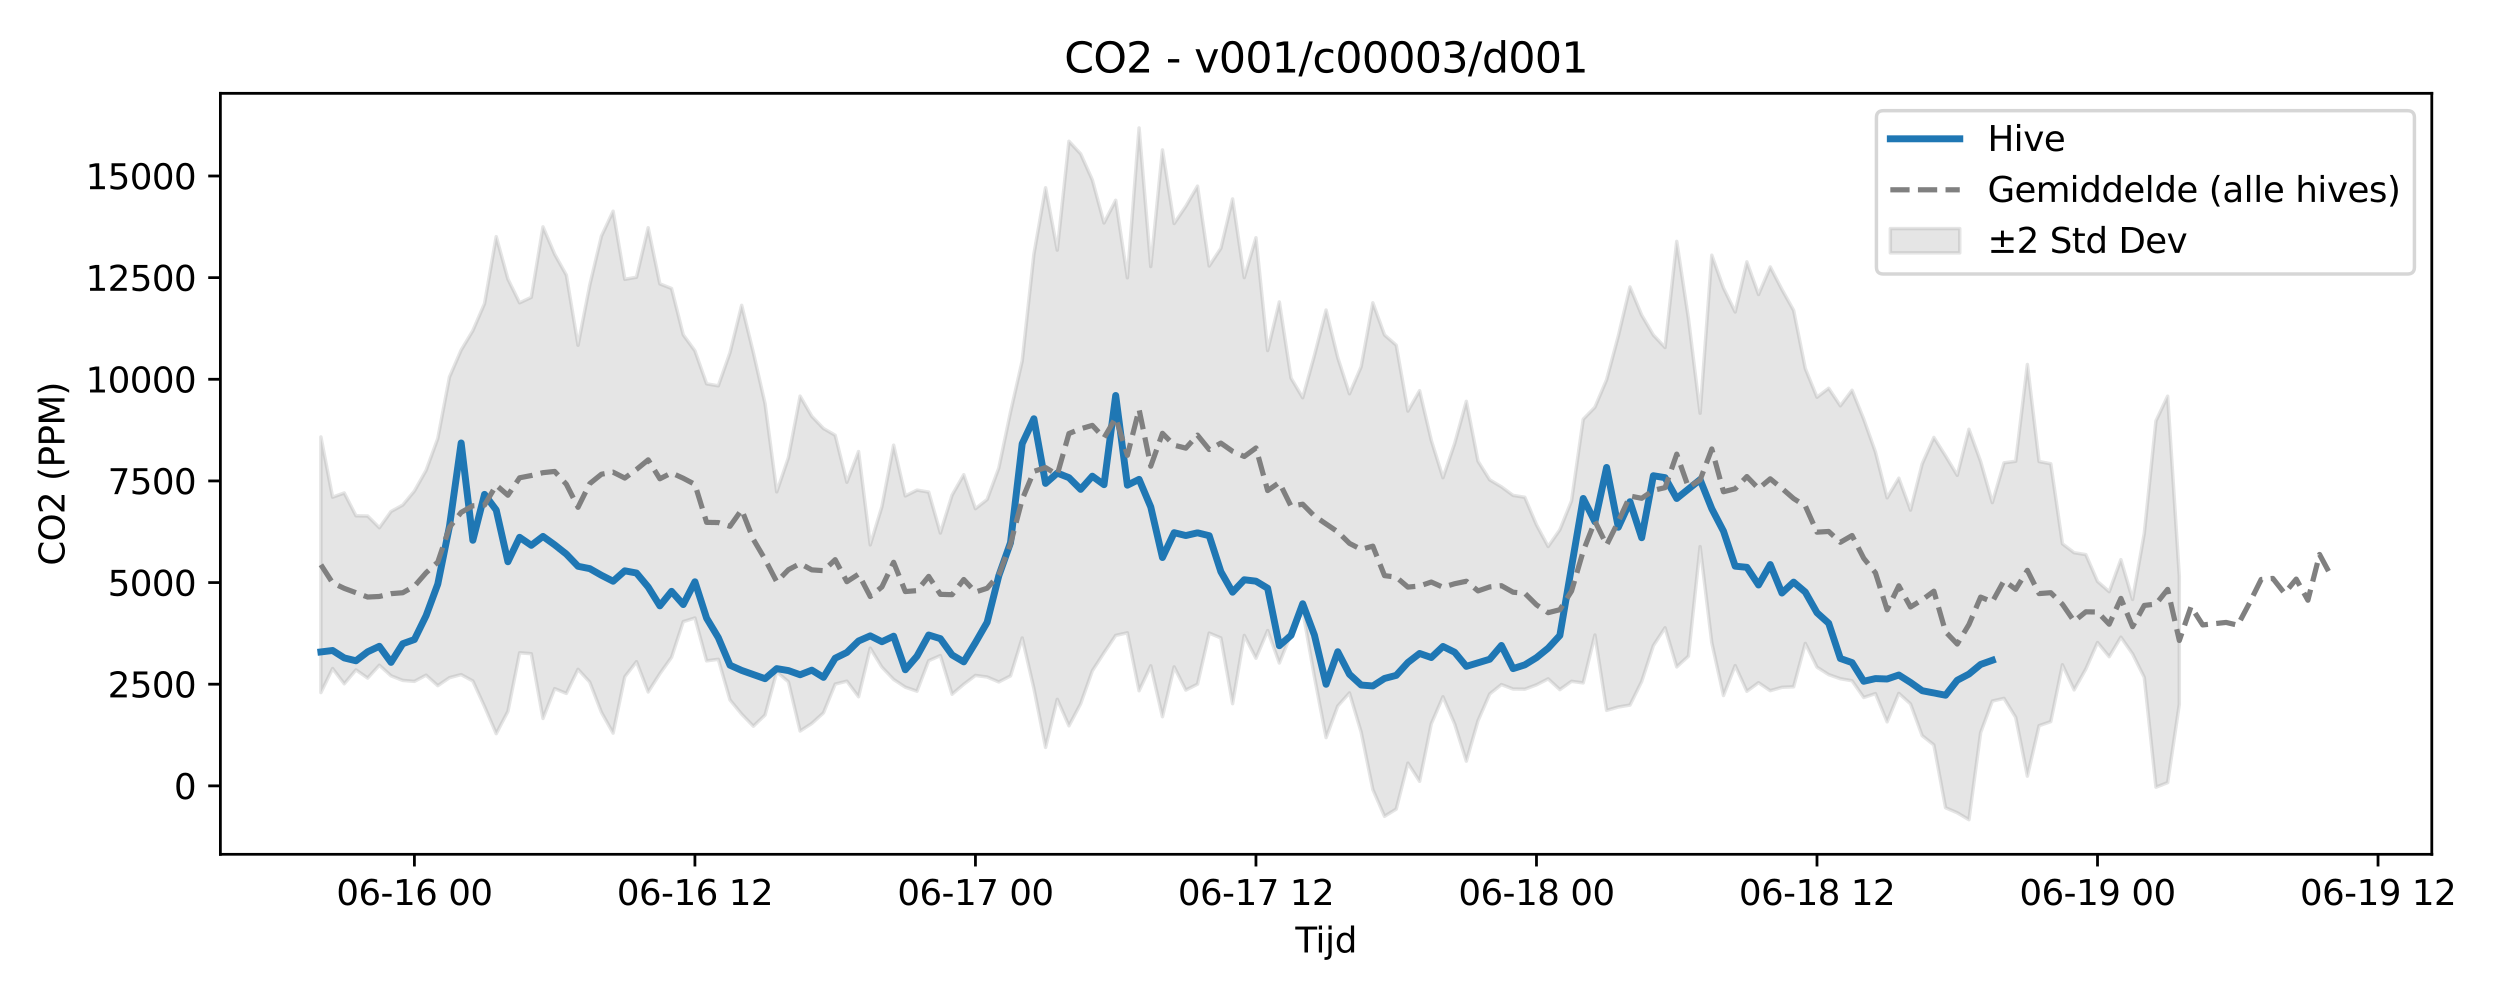 <?xml version="1.0" encoding="utf-8" standalone="no"?>
<!DOCTYPE svg PUBLIC "-//W3C//DTD SVG 1.1//EN"
  "http://www.w3.org/Graphics/SVG/1.1/DTD/svg11.dtd">
<svg xmlns:xlink="http://www.w3.org/1999/xlink" width="720pt" height="288pt" viewBox="0 0 720 288" xmlns="http://www.w3.org/2000/svg" version="1.1">
 <defs>
  <style type="text/css">*{stroke-linejoin: round; stroke-linecap: butt}</style>
 </defs>
 <g id="figure_1">
  <g id="patch_1">
   <path d="M 0 288 
L 720 288 
L 720 0 
L 0 0 
z
" style="fill: #ffffff"/>
  </g>
  <g id="axes_1">
   <g id="patch_2">
    <path d="M 63.47 246.04 
L 700.357 246.04 
L 700.357 26.88 
L 63.47 26.88 
z
" style="fill: #ffffff"/>
   </g>
   <g id="FillBetweenPolyCollection_1">
    <defs>
     <path id="m83e7c01b60" d="M 92.419 -162.163 
L 92.419 -88.534 
L 95.786 -95.454 
L 99.152 -91.064 
L 102.518 -95.07 
L 105.884 -92.715 
L 109.25 -96.419 
L 112.617 -93.368 
L 115.983 -92.039 
L 119.349 -91.762 
L 122.715 -93.548 
L 126.081 -90.523 
L 129.448 -92.828 
L 132.814 -93.708 
L 136.18 -91.877 
L 139.546 -84.516 
L 142.913 -76.704 
L 146.279 -83.125 
L 149.645 -99.995 
L 153.011 -99.735 
L 156.377 -81.073 
L 159.744 -89.671 
L 163.11 -88.293 
L 166.476 -95.233 
L 169.842 -91.562 
L 173.208 -82.863 
L 176.575 -76.859 
L 179.941 -93.076 
L 183.307 -97.439 
L 186.673 -88.708 
L 190.039 -93.97 
L 193.406 -98.703 
L 196.772 -108.963 
L 200.138 -110.028 
L 203.504 -97.666 
L 206.87 -98.121 
L 210.237 -86.425 
L 213.603 -82.326 
L 216.969 -78.855 
L 220.335 -82.072 
L 223.702 -94.523 
L 227.068 -91.636 
L 230.434 -77.458 
L 233.8 -79.646 
L 237.166 -82.703 
L 240.533 -90.979 
L 243.899 -91.82 
L 247.265 -87.333 
L 250.631 -101.337 
L 253.997 -95.851 
L 257.364 -92.318 
L 260.73 -90.089 
L 264.096 -88.935 
L 267.462 -97.717 
L 270.828 -99.185 
L 274.195 -88.065 
L 277.561 -90.92 
L 280.927 -93.472 
L 284.293 -93.019 
L 287.659 -91.595 
L 291.026 -93.34 
L 294.392 -104.268 
L 297.758 -89.753 
L 301.124 -72.75 
L 304.491 -86.603 
L 307.857 -78.963 
L 311.223 -85.31 
L 314.589 -94.792 
L 317.955 -100.003 
L 321.322 -105.001 
L 324.688 -105.752 
L 328.054 -89.053 
L 331.42 -96.244 
L 334.786 -81.586 
L 338.153 -95.941 
L 341.519 -89.253 
L 344.885 -90.958 
L 348.251 -105.668 
L 351.617 -104.264 
L 354.984 -85.333 
L 358.35 -105.01 
L 361.716 -98.432 
L 365.082 -106.393 
L 368.448 -97.05 
L 371.815 -105.324 
L 375.181 -112.128 
L 378.547 -93.141 
L 381.913 -75.57 
L 385.28 -84.665 
L 388.646 -88.443 
L 392.012 -77.171 
L 395.378 -60.621 
L 398.744 -52.902 
L 402.111 -54.985 
L 405.477 -68.219 
L 408.843 -62.979 
L 412.209 -79.549 
L 415.575 -87.325 
L 418.942 -79.508 
L 422.308 -68.785 
L 425.674 -80.46 
L 429.04 -88.141 
L 432.406 -90.849 
L 435.773 -89.554 
L 439.139 -89.515 
L 442.505 -90.764 
L 445.871 -92.492 
L 449.237 -89.382 
L 452.604 -91.777 
L 455.97 -91.322 
L 459.336 -105.12 
L 462.702 -83.415 
L 466.069 -84.378 
L 469.435 -84.935 
L 472.801 -91.723 
L 476.167 -102.057 
L 479.533 -107.199 
L 482.9 -95.928 
L 486.266 -99.025 
L 489.632 -130.581 
L 492.998 -102.898 
L 496.364 -87.683 
L 499.731 -96.304 
L 503.097 -88.911 
L 506.463 -91.378 
L 509.829 -89.081 
L 513.195 -90.049 
L 516.562 -90.201 
L 519.928 -102.708 
L 523.294 -95.866 
L 526.66 -93.705 
L 530.026 -92.523 
L 533.393 -91.934 
L 536.759 -87.12 
L 540.125 -88.241 
L 543.491 -80.11 
L 546.858 -88.311 
L 550.224 -85.279 
L 553.59 -76.127 
L 556.956 -73.454 
L 560.322 -55.367 
L 563.689 -53.917 
L 567.055 -51.922 
L 570.421 -76.984 
L 573.787 -86.092 
L 577.153 -86.866 
L 580.52 -81.39 
L 583.886 -64.462 
L 587.252 -79.007 
L 590.618 -80.166 
L 593.984 -96.55 
L 597.351 -89.314 
L 600.717 -95.312 
L 604.083 -102.947 
L 607.449 -98.868 
L 610.815 -104.491 
L 614.182 -99.683 
L 617.548 -92.915 
L 620.914 -61.29 
L 624.28 -62.607 
L 627.646 -85.175 
L 627.646 -121.904 
L 627.646 -121.904 
L 624.28 -173.896 
L 620.914 -166.782 
L 617.548 -134.353 
L 614.182 -115.362 
L 610.815 -126.828 
L 607.449 -117.593 
L 604.083 -120.545 
L 600.717 -128.279 
L 597.351 -128.819 
L 593.984 -131.386 
L 590.618 -154.437 
L 587.252 -155.08 
L 583.886 -183.032 
L 580.52 -155.158 
L 577.153 -154.702 
L 573.787 -143.246 
L 570.421 -155.092 
L 567.055 -164.371 
L 563.689 -151.112 
L 560.322 -156.712 
L 556.956 -162.019 
L 553.59 -154.402 
L 550.224 -141.09 
L 546.858 -150.284 
L 543.491 -144.629 
L 540.125 -157.829 
L 536.759 -167.298 
L 533.393 -175.609 
L 530.026 -171.132 
L 526.66 -176.179 
L 523.294 -173.606 
L 519.928 -181.862 
L 516.562 -198.617 
L 513.195 -204.628 
L 509.829 -211.124 
L 506.463 -203.185 
L 503.097 -212.594 
L 499.731 -198.148 
L 496.364 -205.07 
L 492.998 -214.508 
L 489.632 -168.992 
L 486.266 -196.288 
L 482.9 -218.486 
L 479.533 -187.915 
L 476.167 -191.509 
L 472.801 -197.254 
L 469.435 -205.36 
L 466.069 -191.208 
L 462.702 -178.638 
L 459.336 -170.715 
L 455.97 -167.256 
L 452.604 -143.746 
L 449.237 -135.434 
L 445.871 -130.606 
L 442.505 -136.848 
L 439.139 -144.782 
L 435.773 -145.328 
L 432.406 -147.801 
L 429.04 -149.809 
L 425.674 -155.178 
L 422.308 -172.414 
L 418.942 -160.269 
L 415.575 -150.423 
L 412.209 -161.197 
L 408.843 -175.483 
L 405.477 -169.612 
L 402.111 -188.592 
L 398.744 -191.533 
L 395.378 -200.8 
L 392.012 -182.385 
L 388.646 -174.589 
L 385.28 -184.984 
L 381.913 -198.713 
L 378.547 -185.62 
L 375.181 -173.451 
L 371.815 -179.12 
L 368.448 -201.043 
L 365.082 -187.043 
L 361.716 -219.534 
L 358.35 -208.053 
L 354.984 -230.708 
L 351.617 -216.506 
L 348.251 -211.407 
L 344.885 -234.4 
L 341.519 -228.612 
L 338.153 -223.629 
L 334.786 -244.828 
L 331.42 -211.23 
L 328.054 -251.158 
L 324.688 -207.991 
L 321.322 -230.32 
L 317.955 -223.789 
L 314.589 -236.185 
L 311.223 -243.698 
L 307.857 -247.322 
L 304.491 -215.958 
L 301.124 -233.933 
L 297.758 -214.768 
L 294.392 -184.054 
L 291.026 -169.317 
L 287.659 -153.217 
L 284.293 -144.152 
L 280.927 -141.501 
L 277.561 -151.288 
L 274.195 -145.398 
L 270.828 -134.48 
L 267.462 -146.284 
L 264.096 -146.854 
L 260.73 -145.177 
L 257.364 -159.8 
L 253.997 -142.118 
L 250.631 -131.07 
L 247.265 -157.963 
L 243.899 -149.126 
L 240.533 -162.644 
L 237.166 -164.596 
L 233.8 -168.112 
L 230.434 -173.916 
L 227.068 -156.221 
L 223.702 -146.34 
L 220.335 -171.748 
L 216.969 -186.431 
L 213.603 -200.073 
L 210.237 -186.427 
L 206.87 -176.891 
L 203.504 -177.458 
L 200.138 -186.963 
L 196.772 -191.577 
L 193.406 -204.917 
L 190.039 -206.251 
L 186.673 -222.419 
L 183.307 -208.156 
L 179.941 -207.558 
L 176.575 -227.173 
L 173.208 -219.988 
L 169.842 -205.858 
L 166.476 -188.555 
L 163.11 -208.768 
L 159.744 -214.783 
L 156.377 -222.669 
L 153.011 -202.369 
L 149.645 -200.792 
L 146.279 -207.622 
L 142.913 -219.849 
L 139.546 -200.558 
L 136.18 -192.782 
L 132.814 -187.175 
L 129.448 -179.425 
L 126.081 -161.718 
L 122.715 -152.545 
L 119.349 -146.584 
L 115.983 -142.542 
L 112.617 -140.691 
L 109.25 -136.014 
L 105.884 -139.39 
L 102.518 -139.46 
L 99.152 -146.032 
L 95.786 -144.812 
L 92.419 -162.163 
z
" style="stroke: #808080; stroke-opacity: 0.2"/>
    </defs>
    <g clip-path="url(#pd3cfdbbf52)">
     <use xlink:href="#m83e7c01b60" x="0" y="288" style="fill: #808080; fill-opacity: 0.2; stroke: #808080; stroke-opacity: 0.2"/>
    </g>
   </g>
   <g id="matplotlib.axis_1">
    <g id="xtick_1">
     <g id="line2d_1">
      <defs>
       <path id="m7cb1bb83e6" d="M 0 0 
L 0 3.5 
" style="stroke: #000000; stroke-width: 0.8"/>
      </defs>
      <g>
       <use xlink:href="#m7cb1bb83e6" x="119.349" y="246.04" style="stroke: #000000; stroke-width: 0.8"/>
      </g>
     </g>
     <g id="text_1">
      <!-- 06-16 00 -->
      <g transform="translate(96.869 260.638) scale(0.1 -0.1)">
       <defs>
        <path id="DejaVuSans-30" d="M 2034 4250 
Q 1547 4250 1301 3770 
Q 1056 3291 1056 2328 
Q 1056 1369 1301 889 
Q 1547 409 2034 409 
Q 2525 409 2770 889 
Q 3016 1369 3016 2328 
Q 3016 3291 2770 3770 
Q 2525 4250 2034 4250 
z
M 2034 4750 
Q 2819 4750 3233 4129 
Q 3647 3509 3647 2328 
Q 3647 1150 3233 529 
Q 2819 -91 2034 -91 
Q 1250 -91 836 529 
Q 422 1150 422 2328 
Q 422 3509 836 4129 
Q 1250 4750 2034 4750 
z
" transform="scale(0.016)"/>
        <path id="DejaVuSans-36" d="M 2113 2584 
Q 1688 2584 1439 2293 
Q 1191 2003 1191 1497 
Q 1191 994 1439 701 
Q 1688 409 2113 409 
Q 2538 409 2786 701 
Q 3034 994 3034 1497 
Q 3034 2003 2786 2293 
Q 2538 2584 2113 2584 
z
M 3366 4563 
L 3366 3988 
Q 3128 4100 2886 4159 
Q 2644 4219 2406 4219 
Q 1781 4219 1451 3797 
Q 1122 3375 1075 2522 
Q 1259 2794 1537 2939 
Q 1816 3084 2150 3084 
Q 2853 3084 3261 2657 
Q 3669 2231 3669 1497 
Q 3669 778 3244 343 
Q 2819 -91 2113 -91 
Q 1303 -91 875 529 
Q 447 1150 447 2328 
Q 447 3434 972 4092 
Q 1497 4750 2381 4750 
Q 2619 4750 2861 4703 
Q 3103 4656 3366 4563 
z
" transform="scale(0.016)"/>
        <path id="DejaVuSans-2d" d="M 313 2009 
L 1997 2009 
L 1997 1497 
L 313 1497 
L 313 2009 
z
" transform="scale(0.016)"/>
        <path id="DejaVuSans-31" d="M 794 531 
L 1825 531 
L 1825 4091 
L 703 3866 
L 703 4441 
L 1819 4666 
L 2450 4666 
L 2450 531 
L 3481 531 
L 3481 0 
L 794 0 
L 794 531 
z
" transform="scale(0.016)"/>
        <path id="DejaVuSans-20" transform="scale(0.016)"/>
       </defs>
       <use xlink:href="#DejaVuSans-30"/>
       <use xlink:href="#DejaVuSans-36" transform="translate(63.623 0)"/>
       <use xlink:href="#DejaVuSans-2d" transform="translate(127.246 0)"/>
       <use xlink:href="#DejaVuSans-31" transform="translate(163.33 0)"/>
       <use xlink:href="#DejaVuSans-36" transform="translate(226.953 0)"/>
       <use xlink:href="#DejaVuSans-20" transform="translate(290.576 0)"/>
       <use xlink:href="#DejaVuSans-30" transform="translate(322.363 0)"/>
       <use xlink:href="#DejaVuSans-30" transform="translate(385.986 0)"/>
      </g>
     </g>
    </g>
    <g id="xtick_2">
     <g id="line2d_2">
      <g>
       <use xlink:href="#m7cb1bb83e6" x="200.138" y="246.04" style="stroke: #000000; stroke-width: 0.8"/>
      </g>
     </g>
     <g id="text_2">
      <!-- 06-16 12 -->
      <g transform="translate(177.658 260.638) scale(0.1 -0.1)">
       <defs>
        <path id="DejaVuSans-32" d="M 1228 531 
L 3431 531 
L 3431 0 
L 469 0 
L 469 531 
Q 828 903 1448 1529 
Q 2069 2156 2228 2338 
Q 2531 2678 2651 2914 
Q 2772 3150 2772 3378 
Q 2772 3750 2511 3984 
Q 2250 4219 1831 4219 
Q 1534 4219 1204 4116 
Q 875 4013 500 3803 
L 500 4441 
Q 881 4594 1212 4672 
Q 1544 4750 1819 4750 
Q 2544 4750 2975 4387 
Q 3406 4025 3406 3419 
Q 3406 3131 3298 2873 
Q 3191 2616 2906 2266 
Q 2828 2175 2409 1742 
Q 1991 1309 1228 531 
z
" transform="scale(0.016)"/>
       </defs>
       <use xlink:href="#DejaVuSans-30"/>
       <use xlink:href="#DejaVuSans-36" transform="translate(63.623 0)"/>
       <use xlink:href="#DejaVuSans-2d" transform="translate(127.246 0)"/>
       <use xlink:href="#DejaVuSans-31" transform="translate(163.33 0)"/>
       <use xlink:href="#DejaVuSans-36" transform="translate(226.953 0)"/>
       <use xlink:href="#DejaVuSans-20" transform="translate(290.576 0)"/>
       <use xlink:href="#DejaVuSans-31" transform="translate(322.363 0)"/>
       <use xlink:href="#DejaVuSans-32" transform="translate(385.986 0)"/>
      </g>
     </g>
    </g>
    <g id="xtick_3">
     <g id="line2d_3">
      <g>
       <use xlink:href="#m7cb1bb83e6" x="280.927" y="246.04" style="stroke: #000000; stroke-width: 0.8"/>
      </g>
     </g>
     <g id="text_3">
      <!-- 06-17 00 -->
      <g transform="translate(258.447 260.638) scale(0.1 -0.1)">
       <defs>
        <path id="DejaVuSans-37" d="M 525 4666 
L 3525 4666 
L 3525 4397 
L 1831 0 
L 1172 0 
L 2766 4134 
L 525 4134 
L 525 4666 
z
" transform="scale(0.016)"/>
       </defs>
       <use xlink:href="#DejaVuSans-30"/>
       <use xlink:href="#DejaVuSans-36" transform="translate(63.623 0)"/>
       <use xlink:href="#DejaVuSans-2d" transform="translate(127.246 0)"/>
       <use xlink:href="#DejaVuSans-31" transform="translate(163.33 0)"/>
       <use xlink:href="#DejaVuSans-37" transform="translate(226.953 0)"/>
       <use xlink:href="#DejaVuSans-20" transform="translate(290.576 0)"/>
       <use xlink:href="#DejaVuSans-30" transform="translate(322.363 0)"/>
       <use xlink:href="#DejaVuSans-30" transform="translate(385.986 0)"/>
      </g>
     </g>
    </g>
    <g id="xtick_4">
     <g id="line2d_4">
      <g>
       <use xlink:href="#m7cb1bb83e6" x="361.716" y="246.04" style="stroke: #000000; stroke-width: 0.8"/>
      </g>
     </g>
     <g id="text_4">
      <!-- 06-17 12 -->
      <g transform="translate(339.236 260.638) scale(0.1 -0.1)">
       <use xlink:href="#DejaVuSans-30"/>
       <use xlink:href="#DejaVuSans-36" transform="translate(63.623 0)"/>
       <use xlink:href="#DejaVuSans-2d" transform="translate(127.246 0)"/>
       <use xlink:href="#DejaVuSans-31" transform="translate(163.33 0)"/>
       <use xlink:href="#DejaVuSans-37" transform="translate(226.953 0)"/>
       <use xlink:href="#DejaVuSans-20" transform="translate(290.576 0)"/>
       <use xlink:href="#DejaVuSans-31" transform="translate(322.363 0)"/>
       <use xlink:href="#DejaVuSans-32" transform="translate(385.986 0)"/>
      </g>
     </g>
    </g>
    <g id="xtick_5">
     <g id="line2d_5">
      <g>
       <use xlink:href="#m7cb1bb83e6" x="442.505" y="246.04" style="stroke: #000000; stroke-width: 0.8"/>
      </g>
     </g>
     <g id="text_5">
      <!-- 06-18 00 -->
      <g transform="translate(420.025 260.638) scale(0.1 -0.1)">
       <defs>
        <path id="DejaVuSans-38" d="M 2034 2216 
Q 1584 2216 1326 1975 
Q 1069 1734 1069 1313 
Q 1069 891 1326 650 
Q 1584 409 2034 409 
Q 2484 409 2743 651 
Q 3003 894 3003 1313 
Q 3003 1734 2745 1975 
Q 2488 2216 2034 2216 
z
M 1403 2484 
Q 997 2584 770 2862 
Q 544 3141 544 3541 
Q 544 4100 942 4425 
Q 1341 4750 2034 4750 
Q 2731 4750 3128 4425 
Q 3525 4100 3525 3541 
Q 3525 3141 3298 2862 
Q 3072 2584 2669 2484 
Q 3125 2378 3379 2068 
Q 3634 1759 3634 1313 
Q 3634 634 3220 271 
Q 2806 -91 2034 -91 
Q 1263 -91 848 271 
Q 434 634 434 1313 
Q 434 1759 690 2068 
Q 947 2378 1403 2484 
z
M 1172 3481 
Q 1172 3119 1398 2916 
Q 1625 2713 2034 2713 
Q 2441 2713 2670 2916 
Q 2900 3119 2900 3481 
Q 2900 3844 2670 4047 
Q 2441 4250 2034 4250 
Q 1625 4250 1398 4047 
Q 1172 3844 1172 3481 
z
" transform="scale(0.016)"/>
       </defs>
       <use xlink:href="#DejaVuSans-30"/>
       <use xlink:href="#DejaVuSans-36" transform="translate(63.623 0)"/>
       <use xlink:href="#DejaVuSans-2d" transform="translate(127.246 0)"/>
       <use xlink:href="#DejaVuSans-31" transform="translate(163.33 0)"/>
       <use xlink:href="#DejaVuSans-38" transform="translate(226.953 0)"/>
       <use xlink:href="#DejaVuSans-20" transform="translate(290.576 0)"/>
       <use xlink:href="#DejaVuSans-30" transform="translate(322.363 0)"/>
       <use xlink:href="#DejaVuSans-30" transform="translate(385.986 0)"/>
      </g>
     </g>
    </g>
    <g id="xtick_6">
     <g id="line2d_6">
      <g>
       <use xlink:href="#m7cb1bb83e6" x="523.294" y="246.04" style="stroke: #000000; stroke-width: 0.8"/>
      </g>
     </g>
     <g id="text_6">
      <!-- 06-18 12 -->
      <g transform="translate(500.814 260.638) scale(0.1 -0.1)">
       <use xlink:href="#DejaVuSans-30"/>
       <use xlink:href="#DejaVuSans-36" transform="translate(63.623 0)"/>
       <use xlink:href="#DejaVuSans-2d" transform="translate(127.246 0)"/>
       <use xlink:href="#DejaVuSans-31" transform="translate(163.33 0)"/>
       <use xlink:href="#DejaVuSans-38" transform="translate(226.953 0)"/>
       <use xlink:href="#DejaVuSans-20" transform="translate(290.576 0)"/>
       <use xlink:href="#DejaVuSans-31" transform="translate(322.363 0)"/>
       <use xlink:href="#DejaVuSans-32" transform="translate(385.986 0)"/>
      </g>
     </g>
    </g>
    <g id="xtick_7">
     <g id="line2d_7">
      <g>
       <use xlink:href="#m7cb1bb83e6" x="604.083" y="246.04" style="stroke: #000000; stroke-width: 0.8"/>
      </g>
     </g>
     <g id="text_7">
      <!-- 06-19 00 -->
      <g transform="translate(581.603 260.638) scale(0.1 -0.1)">
       <defs>
        <path id="DejaVuSans-39" d="M 703 97 
L 703 672 
Q 941 559 1184 500 
Q 1428 441 1663 441 
Q 2288 441 2617 861 
Q 2947 1281 2994 2138 
Q 2813 1869 2534 1725 
Q 2256 1581 1919 1581 
Q 1219 1581 811 2004 
Q 403 2428 403 3163 
Q 403 3881 828 4315 
Q 1253 4750 1959 4750 
Q 2769 4750 3195 4129 
Q 3622 3509 3622 2328 
Q 3622 1225 3098 567 
Q 2575 -91 1691 -91 
Q 1453 -91 1209 -44 
Q 966 3 703 97 
z
M 1959 2075 
Q 2384 2075 2632 2365 
Q 2881 2656 2881 3163 
Q 2881 3666 2632 3958 
Q 2384 4250 1959 4250 
Q 1534 4250 1286 3958 
Q 1038 3666 1038 3163 
Q 1038 2656 1286 2365 
Q 1534 2075 1959 2075 
z
" transform="scale(0.016)"/>
       </defs>
       <use xlink:href="#DejaVuSans-30"/>
       <use xlink:href="#DejaVuSans-36" transform="translate(63.623 0)"/>
       <use xlink:href="#DejaVuSans-2d" transform="translate(127.246 0)"/>
       <use xlink:href="#DejaVuSans-31" transform="translate(163.33 0)"/>
       <use xlink:href="#DejaVuSans-39" transform="translate(226.953 0)"/>
       <use xlink:href="#DejaVuSans-20" transform="translate(290.576 0)"/>
       <use xlink:href="#DejaVuSans-30" transform="translate(322.363 0)"/>
       <use xlink:href="#DejaVuSans-30" transform="translate(385.986 0)"/>
      </g>
     </g>
    </g>
    <g id="xtick_8">
     <g id="line2d_8">
      <g>
       <use xlink:href="#m7cb1bb83e6" x="684.872" y="246.04" style="stroke: #000000; stroke-width: 0.8"/>
      </g>
     </g>
     <g id="text_8">
      <!-- 06-19 12 -->
      <g transform="translate(662.392 260.638) scale(0.1 -0.1)">
       <use xlink:href="#DejaVuSans-30"/>
       <use xlink:href="#DejaVuSans-36" transform="translate(63.623 0)"/>
       <use xlink:href="#DejaVuSans-2d" transform="translate(127.246 0)"/>
       <use xlink:href="#DejaVuSans-31" transform="translate(163.33 0)"/>
       <use xlink:href="#DejaVuSans-39" transform="translate(226.953 0)"/>
       <use xlink:href="#DejaVuSans-20" transform="translate(290.576 0)"/>
       <use xlink:href="#DejaVuSans-31" transform="translate(322.363 0)"/>
       <use xlink:href="#DejaVuSans-32" transform="translate(385.986 0)"/>
      </g>
     </g>
    </g>
    <g id="text_9">
     <!-- Tijd -->
     <g transform="translate(373.063 274.317) scale(0.1 -0.1)">
      <defs>
       <path id="DejaVuSans-54" d="M -19 4666 
L 3928 4666 
L 3928 4134 
L 2272 4134 
L 2272 0 
L 1638 0 
L 1638 4134 
L -19 4134 
L -19 4666 
z
" transform="scale(0.016)"/>
       <path id="DejaVuSans-69" d="M 603 3500 
L 1178 3500 
L 1178 0 
L 603 0 
L 603 3500 
z
M 603 4863 
L 1178 4863 
L 1178 4134 
L 603 4134 
L 603 4863 
z
" transform="scale(0.016)"/>
       <path id="DejaVuSans-6a" d="M 603 3500 
L 1178 3500 
L 1178 -63 
Q 1178 -731 923 -1031 
Q 669 -1331 103 -1331 
L -116 -1331 
L -116 -844 
L 38 -844 
Q 366 -844 484 -692 
Q 603 -541 603 -63 
L 603 3500 
z
M 603 4863 
L 1178 4863 
L 1178 4134 
L 603 4134 
L 603 4863 
z
" transform="scale(0.016)"/>
       <path id="DejaVuSans-64" d="M 2906 2969 
L 2906 4863 
L 3481 4863 
L 3481 0 
L 2906 0 
L 2906 525 
Q 2725 213 2448 61 
Q 2172 -91 1784 -91 
Q 1150 -91 751 415 
Q 353 922 353 1747 
Q 353 2572 751 3078 
Q 1150 3584 1784 3584 
Q 2172 3584 2448 3432 
Q 2725 3281 2906 2969 
z
M 947 1747 
Q 947 1113 1208 752 
Q 1469 391 1925 391 
Q 2381 391 2643 752 
Q 2906 1113 2906 1747 
Q 2906 2381 2643 2742 
Q 2381 3103 1925 3103 
Q 1469 3103 1208 2742 
Q 947 2381 947 1747 
z
" transform="scale(0.016)"/>
      </defs>
      <use xlink:href="#DejaVuSans-54"/>
      <use xlink:href="#DejaVuSans-69" transform="translate(57.959 0)"/>
      <use xlink:href="#DejaVuSans-6a" transform="translate(85.742 0)"/>
      <use xlink:href="#DejaVuSans-64" transform="translate(113.525 0)"/>
     </g>
    </g>
   </g>
   <g id="matplotlib.axis_2">
    <g id="ytick_1">
     <g id="line2d_9">
      <defs>
       <path id="m8bd7d35293" d="M 0 0 
L -3.5 0 
" style="stroke: #000000; stroke-width: 0.8"/>
      </defs>
      <g>
       <use xlink:href="#m8bd7d35293" x="63.47" y="226.328" style="stroke: #000000; stroke-width: 0.8"/>
      </g>
     </g>
     <g id="text_10">
      <!-- 0 -->
      <g transform="translate(50.108 230.127) scale(0.1 -0.1)">
       <use xlink:href="#DejaVuSans-30"/>
      </g>
     </g>
    </g>
    <g id="ytick_2">
     <g id="line2d_10">
      <g>
       <use xlink:href="#m8bd7d35293" x="63.47" y="197.054" style="stroke: #000000; stroke-width: 0.8"/>
      </g>
     </g>
     <g id="text_11">
      <!-- 2500 -->
      <g transform="translate(31.02 200.853) scale(0.1 -0.1)">
       <defs>
        <path id="DejaVuSans-35" d="M 691 4666 
L 3169 4666 
L 3169 4134 
L 1269 4134 
L 1269 2991 
Q 1406 3038 1543 3061 
Q 1681 3084 1819 3084 
Q 2600 3084 3056 2656 
Q 3513 2228 3513 1497 
Q 3513 744 3044 326 
Q 2575 -91 1722 -91 
Q 1428 -91 1123 -41 
Q 819 9 494 109 
L 494 744 
Q 775 591 1075 516 
Q 1375 441 1709 441 
Q 2250 441 2565 725 
Q 2881 1009 2881 1497 
Q 2881 1984 2565 2268 
Q 2250 2553 1709 2553 
Q 1456 2553 1204 2497 
Q 953 2441 691 2322 
L 691 4666 
z
" transform="scale(0.016)"/>
       </defs>
       <use xlink:href="#DejaVuSans-32"/>
       <use xlink:href="#DejaVuSans-35" transform="translate(63.623 0)"/>
       <use xlink:href="#DejaVuSans-30" transform="translate(127.246 0)"/>
       <use xlink:href="#DejaVuSans-30" transform="translate(190.869 0)"/>
      </g>
     </g>
    </g>
    <g id="ytick_3">
     <g id="line2d_11">
      <g>
       <use xlink:href="#m8bd7d35293" x="63.47" y="167.78" style="stroke: #000000; stroke-width: 0.8"/>
      </g>
     </g>
     <g id="text_12">
      <!-- 5000 -->
      <g transform="translate(31.02 171.579) scale(0.1 -0.1)">
       <use xlink:href="#DejaVuSans-35"/>
       <use xlink:href="#DejaVuSans-30" transform="translate(63.623 0)"/>
       <use xlink:href="#DejaVuSans-30" transform="translate(127.246 0)"/>
       <use xlink:href="#DejaVuSans-30" transform="translate(190.869 0)"/>
      </g>
     </g>
    </g>
    <g id="ytick_4">
     <g id="line2d_12">
      <g>
       <use xlink:href="#m8bd7d35293" x="63.47" y="138.506" style="stroke: #000000; stroke-width: 0.8"/>
      </g>
     </g>
     <g id="text_13">
      <!-- 7500 -->
      <g transform="translate(31.02 142.306) scale(0.1 -0.1)">
       <use xlink:href="#DejaVuSans-37"/>
       <use xlink:href="#DejaVuSans-35" transform="translate(63.623 0)"/>
       <use xlink:href="#DejaVuSans-30" transform="translate(127.246 0)"/>
       <use xlink:href="#DejaVuSans-30" transform="translate(190.869 0)"/>
      </g>
     </g>
    </g>
    <g id="ytick_5">
     <g id="line2d_13">
      <g>
       <use xlink:href="#m8bd7d35293" x="63.47" y="109.233" style="stroke: #000000; stroke-width: 0.8"/>
      </g>
     </g>
     <g id="text_14">
      <!-- 10000 -->
      <g transform="translate(24.657 113.032) scale(0.1 -0.1)">
       <use xlink:href="#DejaVuSans-31"/>
       <use xlink:href="#DejaVuSans-30" transform="translate(63.623 0)"/>
       <use xlink:href="#DejaVuSans-30" transform="translate(127.246 0)"/>
       <use xlink:href="#DejaVuSans-30" transform="translate(190.869 0)"/>
       <use xlink:href="#DejaVuSans-30" transform="translate(254.492 0)"/>
      </g>
     </g>
    </g>
    <g id="ytick_6">
     <g id="line2d_14">
      <g>
       <use xlink:href="#m8bd7d35293" x="63.47" y="79.959" style="stroke: #000000; stroke-width: 0.8"/>
      </g>
     </g>
     <g id="text_15">
      <!-- 12500 -->
      <g transform="translate(24.657 83.758) scale(0.1 -0.1)">
       <use xlink:href="#DejaVuSans-31"/>
       <use xlink:href="#DejaVuSans-32" transform="translate(63.623 0)"/>
       <use xlink:href="#DejaVuSans-35" transform="translate(127.246 0)"/>
       <use xlink:href="#DejaVuSans-30" transform="translate(190.869 0)"/>
       <use xlink:href="#DejaVuSans-30" transform="translate(254.492 0)"/>
      </g>
     </g>
    </g>
    <g id="ytick_7">
     <g id="line2d_15">
      <g>
       <use xlink:href="#m8bd7d35293" x="63.47" y="50.685" style="stroke: #000000; stroke-width: 0.8"/>
      </g>
     </g>
     <g id="text_16">
      <!-- 15000 -->
      <g transform="translate(24.657 54.484) scale(0.1 -0.1)">
       <use xlink:href="#DejaVuSans-31"/>
       <use xlink:href="#DejaVuSans-35" transform="translate(63.623 0)"/>
       <use xlink:href="#DejaVuSans-30" transform="translate(127.246 0)"/>
       <use xlink:href="#DejaVuSans-30" transform="translate(190.869 0)"/>
       <use xlink:href="#DejaVuSans-30" transform="translate(254.492 0)"/>
      </g>
     </g>
    </g>
    <g id="text_17">
     <!-- CO2 (PPM) -->
     <g transform="translate(18.578 162.903) rotate(-90) scale(0.1 -0.1)">
      <defs>
       <path id="DejaVuSans-43" d="M 4122 4306 
L 4122 3641 
Q 3803 3938 3442 4084 
Q 3081 4231 2675 4231 
Q 1875 4231 1450 3742 
Q 1025 3253 1025 2328 
Q 1025 1406 1450 917 
Q 1875 428 2675 428 
Q 3081 428 3442 575 
Q 3803 722 4122 1019 
L 4122 359 
Q 3791 134 3420 21 
Q 3050 -91 2638 -91 
Q 1578 -91 968 557 
Q 359 1206 359 2328 
Q 359 3453 968 4101 
Q 1578 4750 2638 4750 
Q 3056 4750 3426 4639 
Q 3797 4528 4122 4306 
z
" transform="scale(0.016)"/>
       <path id="DejaVuSans-4f" d="M 2522 4238 
Q 1834 4238 1429 3725 
Q 1025 3213 1025 2328 
Q 1025 1447 1429 934 
Q 1834 422 2522 422 
Q 3209 422 3611 934 
Q 4013 1447 4013 2328 
Q 4013 3213 3611 3725 
Q 3209 4238 2522 4238 
z
M 2522 4750 
Q 3503 4750 4090 4092 
Q 4678 3434 4678 2328 
Q 4678 1225 4090 567 
Q 3503 -91 2522 -91 
Q 1538 -91 948 565 
Q 359 1222 359 2328 
Q 359 3434 948 4092 
Q 1538 4750 2522 4750 
z
" transform="scale(0.016)"/>
       <path id="DejaVuSans-28" d="M 1984 4856 
Q 1566 4138 1362 3434 
Q 1159 2731 1159 2009 
Q 1159 1288 1364 580 
Q 1569 -128 1984 -844 
L 1484 -844 
Q 1016 -109 783 600 
Q 550 1309 550 2009 
Q 550 2706 781 3412 
Q 1013 4119 1484 4856 
L 1984 4856 
z
" transform="scale(0.016)"/>
       <path id="DejaVuSans-50" d="M 1259 4147 
L 1259 2394 
L 2053 2394 
Q 2494 2394 2734 2622 
Q 2975 2850 2975 3272 
Q 2975 3691 2734 3919 
Q 2494 4147 2053 4147 
L 1259 4147 
z
M 628 4666 
L 2053 4666 
Q 2838 4666 3239 4311 
Q 3641 3956 3641 3272 
Q 3641 2581 3239 2228 
Q 2838 1875 2053 1875 
L 1259 1875 
L 1259 0 
L 628 0 
L 628 4666 
z
" transform="scale(0.016)"/>
       <path id="DejaVuSans-4d" d="M 628 4666 
L 1569 4666 
L 2759 1491 
L 3956 4666 
L 4897 4666 
L 4897 0 
L 4281 0 
L 4281 4097 
L 3078 897 
L 2444 897 
L 1241 4097 
L 1241 0 
L 628 0 
L 628 4666 
z
" transform="scale(0.016)"/>
       <path id="DejaVuSans-29" d="M 513 4856 
L 1013 4856 
Q 1481 4119 1714 3412 
Q 1947 2706 1947 2009 
Q 1947 1309 1714 600 
Q 1481 -109 1013 -844 
L 513 -844 
Q 928 -128 1133 580 
Q 1338 1288 1338 2009 
Q 1338 2731 1133 3434 
Q 928 4138 513 4856 
z
" transform="scale(0.016)"/>
      </defs>
      <use xlink:href="#DejaVuSans-43"/>
      <use xlink:href="#DejaVuSans-4f" transform="translate(69.824 0)"/>
      <use xlink:href="#DejaVuSans-32" transform="translate(148.535 0)"/>
      <use xlink:href="#DejaVuSans-20" transform="translate(212.158 0)"/>
      <use xlink:href="#DejaVuSans-28" transform="translate(243.945 0)"/>
      <use xlink:href="#DejaVuSans-50" transform="translate(282.959 0)"/>
      <use xlink:href="#DejaVuSans-50" transform="translate(343.262 0)"/>
      <use xlink:href="#DejaVuSans-4d" transform="translate(403.564 0)"/>
      <use xlink:href="#DejaVuSans-29" transform="translate(489.844 0)"/>
     </g>
    </g>
   </g>
   <g id="line2d_16">
    <path d="M 92.419 187.757 
L 95.786 187.339 
L 99.152 189.486 
L 102.518 190.305 
L 105.884 187.718 
L 109.25 186.137 
L 112.617 190.762 
L 115.983 185.395 
L 119.349 184.185 
L 122.715 177.316 
L 126.081 168.217 
L 129.448 151.57 
L 132.814 127.578 
L 136.18 155.595 
L 139.546 142.386 
L 142.913 146.894 
L 146.279 161.781 
L 149.645 154.751 
L 153.011 157.054 
L 156.377 154.49 
L 159.744 156.914 
L 163.11 159.584 
L 166.476 163.092 
L 169.842 163.764 
L 173.208 165.68 
L 176.575 167.394 
L 179.941 164.396 
L 183.307 165.028 
L 186.673 169.064 
L 190.039 174.482 
L 193.406 170.313 
L 196.772 174.107 
L 200.138 167.558 
L 203.504 178.03 
L 206.87 183.639 
L 210.237 191.574 
L 213.603 193.081 
L 220.335 195.461 
L 223.702 192.565 
L 227.068 193.128 
L 230.434 194.33 
L 233.8 193.01 
L 237.166 195.079 
L 240.533 189.564 
L 243.899 187.905 
L 247.265 184.611 
L 250.631 183.127 
L 253.997 184.814 
L 257.364 183.225 
L 260.73 192.885 
L 264.096 188.974 
L 267.462 182.885 
L 270.828 183.932 
L 274.195 188.623 
L 277.561 190.61 
L 280.927 185.071 
L 284.293 179.224 
L 287.659 165.805 
L 291.026 156.289 
L 294.392 127.788 
L 297.758 120.607 
L 301.124 139.213 
L 304.491 136.247 
L 307.857 137.566 
L 311.223 140.934 
L 314.589 137.144 
L 317.955 139.584 
L 321.322 113.901 
L 324.688 139.732 
L 328.054 138.058 
L 331.42 146.012 
L 334.786 160.563 
L 338.153 153.413 
L 341.519 154.236 
L 344.885 153.452 
L 348.251 154.279 
L 351.617 164.658 
L 354.984 170.551 
L 358.35 166.972 
L 361.716 167.378 
L 365.082 169.412 
L 368.448 185.961 
L 371.815 182.975 
L 375.181 173.885 
L 378.547 182.897 
L 381.913 197.066 
L 385.28 187.702 
L 388.646 194.197 
L 392.012 197.288 
L 395.378 197.557 
L 398.744 195.391 
L 402.111 194.509 
L 405.477 190.797 
L 408.843 188.198 
L 412.209 189.365 
L 415.575 186.18 
L 418.942 187.842 
L 422.308 191.913 
L 429.04 189.86 
L 432.406 185.895 
L 435.773 192.561 
L 439.139 191.484 
L 442.505 189.404 
L 445.871 186.675 
L 449.237 183.01 
L 455.97 143.561 
L 459.336 150.263 
L 462.702 134.631 
L 466.069 151.847 
L 469.435 144.498 
L 472.801 154.861 
L 476.167 137.012 
L 479.533 137.562 
L 482.9 143.561 
L 489.632 138.136 
L 492.998 146.527 
L 496.364 152.979 
L 499.731 163.061 
L 503.097 163.385 
L 506.463 168.475 
L 509.829 162.593 
L 513.195 170.79 
L 516.562 167.655 
L 519.928 170.52 
L 523.294 176.469 
L 526.66 179.494 
L 530.026 189.646 
L 533.393 190.832 
L 536.759 196.207 
L 540.125 195.43 
L 543.491 195.551 
L 546.858 194.404 
L 550.224 196.543 
L 553.59 198.924 
L 560.322 200.223 
L 563.689 195.914 
L 567.055 194.134 
L 570.421 191.363 
L 573.787 190.165 
L 573.787 190.165 
" clip-path="url(#pd3cfdbbf52)" style="fill: none; stroke: #1f77b4; stroke-width: 2; stroke-linecap: square"/>
   </g>
   <g id="line2d_17">
    <path d="M 92.419 162.651 
L 95.786 167.867 
L 99.152 169.452 
L 105.884 171.948 
L 109.25 171.784 
L 112.617 170.97 
L 115.983 170.71 
L 119.349 168.827 
L 122.715 164.953 
L 126.081 161.88 
L 129.448 151.873 
L 132.814 147.558 
L 136.18 145.67 
L 139.546 145.463 
L 142.913 139.724 
L 146.279 142.627 
L 149.645 137.606 
L 153.011 136.948 
L 156.377 136.129 
L 159.744 135.773 
L 163.11 139.469 
L 166.476 146.106 
L 169.842 139.29 
L 173.208 136.575 
L 176.575 135.984 
L 179.941 137.683 
L 183.307 135.202 
L 186.673 132.436 
L 190.039 137.889 
L 193.406 136.19 
L 196.772 137.73 
L 200.138 139.504 
L 203.504 150.438 
L 206.87 150.494 
L 210.237 151.574 
L 213.603 146.8 
L 216.969 155.357 
L 220.335 161.09 
L 223.702 167.569 
L 227.068 164.071 
L 230.434 162.313 
L 233.8 164.121 
L 237.166 164.35 
L 240.533 161.189 
L 243.899 167.527 
L 247.265 165.352 
L 250.631 171.797 
L 253.997 169.016 
L 257.364 161.941 
L 260.73 170.367 
L 264.096 170.105 
L 267.462 165.999 
L 270.828 171.168 
L 274.195 171.269 
L 277.561 166.896 
L 280.927 170.514 
L 284.293 169.414 
L 287.659 165.594 
L 291.026 156.672 
L 294.392 143.839 
L 297.758 135.74 
L 301.124 134.659 
L 304.491 136.72 
L 307.857 124.858 
L 311.223 123.496 
L 314.589 122.511 
L 317.955 126.104 
L 321.322 120.34 
L 324.688 131.128 
L 328.054 117.894 
L 331.42 134.263 
L 334.786 124.793 
L 338.153 128.215 
L 341.519 129.067 
L 344.885 125.321 
L 348.251 129.463 
L 351.617 127.615 
L 354.984 129.979 
L 358.35 131.468 
L 361.716 129.017 
L 365.082 141.282 
L 368.448 138.954 
L 371.815 145.778 
L 375.181 145.21 
L 378.547 148.619 
L 385.28 153.176 
L 388.646 156.484 
L 392.012 158.222 
L 395.378 157.29 
L 398.744 165.782 
L 402.111 166.212 
L 405.477 169.084 
L 408.843 168.769 
L 412.209 167.627 
L 415.575 169.126 
L 418.942 168.111 
L 422.308 167.4 
L 425.674 170.181 
L 429.04 169.025 
L 432.406 168.675 
L 435.773 170.559 
L 439.139 170.851 
L 442.505 174.194 
L 445.871 176.451 
L 449.237 175.592 
L 452.604 170.239 
L 455.97 158.711 
L 459.336 150.083 
L 462.702 156.974 
L 466.069 150.207 
L 469.435 142.852 
L 472.801 143.511 
L 476.167 141.217 
L 479.533 140.443 
L 482.9 130.793 
L 486.266 140.344 
L 489.632 138.214 
L 492.998 129.297 
L 496.364 141.623 
L 499.731 140.774 
L 503.097 137.247 
L 506.463 140.719 
L 509.829 137.898 
L 513.195 140.661 
L 516.562 143.591 
L 519.928 145.715 
L 523.294 153.264 
L 526.66 153.058 
L 530.026 156.173 
L 533.393 154.228 
L 536.759 160.791 
L 540.125 164.965 
L 543.491 175.631 
L 546.858 168.703 
L 550.224 174.815 
L 553.59 172.736 
L 556.956 170.264 
L 560.322 181.961 
L 563.689 185.486 
L 567.055 179.853 
L 570.421 171.962 
L 573.787 173.331 
L 577.153 167.216 
L 580.52 169.726 
L 583.886 164.253 
L 587.252 170.956 
L 590.618 170.699 
L 593.984 174.032 
L 597.351 178.933 
L 600.717 176.204 
L 604.083 176.254 
L 607.449 179.769 
L 610.815 172.34 
L 614.182 180.477 
L 617.548 174.366 
L 620.914 173.964 
L 624.28 169.748 
L 627.646 184.46 
L 631.013 174.701 
L 634.379 179.981 
L 641.111 179.259 
L 644.478 180.052 
L 647.844 173.682 
L 651.21 166.89 
L 654.576 166.586 
L 657.942 170.86 
L 661.309 166.785 
L 664.675 172.862 
L 668.041 159.689 
L 671.407 165.993 
L 671.407 165.993 
" clip-path="url(#pd3cfdbbf52)" style="fill: none; stroke-dasharray: 5.55,2.4; stroke-dashoffset: 0; stroke: #808080; stroke-width: 1.5"/>
   </g>
   <g id="patch_3">
    <path d="M 63.47 246.04 
L 63.47 26.88 
" style="fill: none; stroke: #000000; stroke-width: 0.8; stroke-linejoin: miter; stroke-linecap: square"/>
   </g>
   <g id="patch_4">
    <path d="M 700.357 246.04 
L 700.357 26.88 
" style="fill: none; stroke: #000000; stroke-width: 0.8; stroke-linejoin: miter; stroke-linecap: square"/>
   </g>
   <g id="patch_5">
    <path d="M 63.47 246.04 
L 700.357 246.04 
" style="fill: none; stroke: #000000; stroke-width: 0.8; stroke-linejoin: miter; stroke-linecap: square"/>
   </g>
   <g id="patch_6">
    <path d="M 63.47 26.88 
L 700.357 26.88 
" style="fill: none; stroke: #000000; stroke-width: 0.8; stroke-linejoin: miter; stroke-linecap: square"/>
   </g>
   <g id="text_18">
    <!-- CO2 - v001/c00003/d001 -->
    <g transform="translate(306.51 20.88) scale(0.12 -0.12)">
     <defs>
      <path id="DejaVuSans-76" d="M 191 3500 
L 800 3500 
L 1894 563 
L 2988 3500 
L 3597 3500 
L 2284 0 
L 1503 0 
L 191 3500 
z
" transform="scale(0.016)"/>
      <path id="DejaVuSans-2f" d="M 1625 4666 
L 2156 4666 
L 531 -594 
L 0 -594 
L 1625 4666 
z
" transform="scale(0.016)"/>
      <path id="DejaVuSans-63" d="M 3122 3366 
L 3122 2828 
Q 2878 2963 2633 3030 
Q 2388 3097 2138 3097 
Q 1578 3097 1268 2742 
Q 959 2388 959 1747 
Q 959 1106 1268 751 
Q 1578 397 2138 397 
Q 2388 397 2633 464 
Q 2878 531 3122 666 
L 3122 134 
Q 2881 22 2623 -34 
Q 2366 -91 2075 -91 
Q 1284 -91 818 406 
Q 353 903 353 1747 
Q 353 2603 823 3093 
Q 1294 3584 2113 3584 
Q 2378 3584 2631 3529 
Q 2884 3475 3122 3366 
z
" transform="scale(0.016)"/>
      <path id="DejaVuSans-33" d="M 2597 2516 
Q 3050 2419 3304 2112 
Q 3559 1806 3559 1356 
Q 3559 666 3084 287 
Q 2609 -91 1734 -91 
Q 1441 -91 1130 -33 
Q 819 25 488 141 
L 488 750 
Q 750 597 1062 519 
Q 1375 441 1716 441 
Q 2309 441 2620 675 
Q 2931 909 2931 1356 
Q 2931 1769 2642 2001 
Q 2353 2234 1838 2234 
L 1294 2234 
L 1294 2753 
L 1863 2753 
Q 2328 2753 2575 2939 
Q 2822 3125 2822 3475 
Q 2822 3834 2567 4026 
Q 2313 4219 1838 4219 
Q 1578 4219 1281 4162 
Q 984 4106 628 3988 
L 628 4550 
Q 988 4650 1302 4700 
Q 1616 4750 1894 4750 
Q 2613 4750 3031 4423 
Q 3450 4097 3450 3541 
Q 3450 3153 3228 2886 
Q 3006 2619 2597 2516 
z
" transform="scale(0.016)"/>
     </defs>
     <use xlink:href="#DejaVuSans-43"/>
     <use xlink:href="#DejaVuSans-4f" transform="translate(69.824 0)"/>
     <use xlink:href="#DejaVuSans-32" transform="translate(148.535 0)"/>
     <use xlink:href="#DejaVuSans-20" transform="translate(212.158 0)"/>
     <use xlink:href="#DejaVuSans-2d" transform="translate(243.945 0)"/>
     <use xlink:href="#DejaVuSans-20" transform="translate(280.029 0)"/>
     <use xlink:href="#DejaVuSans-76" transform="translate(311.816 0)"/>
     <use xlink:href="#DejaVuSans-30" transform="translate(370.996 0)"/>
     <use xlink:href="#DejaVuSans-30" transform="translate(434.619 0)"/>
     <use xlink:href="#DejaVuSans-31" transform="translate(498.242 0)"/>
     <use xlink:href="#DejaVuSans-2f" transform="translate(561.865 0)"/>
     <use xlink:href="#DejaVuSans-63" transform="translate(595.557 0)"/>
     <use xlink:href="#DejaVuSans-30" transform="translate(650.537 0)"/>
     <use xlink:href="#DejaVuSans-30" transform="translate(714.16 0)"/>
     <use xlink:href="#DejaVuSans-30" transform="translate(777.783 0)"/>
     <use xlink:href="#DejaVuSans-30" transform="translate(841.406 0)"/>
     <use xlink:href="#DejaVuSans-33" transform="translate(905.029 0)"/>
     <use xlink:href="#DejaVuSans-2f" transform="translate(968.652 0)"/>
     <use xlink:href="#DejaVuSans-64" transform="translate(1002.344 0)"/>
     <use xlink:href="#DejaVuSans-30" transform="translate(1065.82 0)"/>
     <use xlink:href="#DejaVuSans-30" transform="translate(1129.443 0)"/>
     <use xlink:href="#DejaVuSans-31" transform="translate(1193.066 0)"/>
    </g>
   </g>
   <g id="legend_1">
    <g id="patch_7">
     <path d="M 542.413 78.914 
L 693.357 78.914 
Q 695.357 78.914 695.357 76.914 
L 695.357 33.88 
Q 695.357 31.88 693.357 31.88 
L 542.413 31.88 
Q 540.413 31.88 540.413 33.88 
L 540.413 76.914 
Q 540.413 78.914 542.413 78.914 
z
" style="fill: #ffffff; opacity: 0.8; stroke: #cccccc; stroke-linejoin: miter"/>
    </g>
    <g id="line2d_18">
     <path d="M 544.413 39.978 
L 554.413 39.978 
L 564.413 39.978 
" style="fill: none; stroke: #1f77b4; stroke-width: 2; stroke-linecap: square"/>
    </g>
    <g id="text_19">
     <!-- Hive -->
     <g transform="translate(572.413 43.478) scale(0.1 -0.1)">
      <defs>
       <path id="DejaVuSans-48" d="M 628 4666 
L 1259 4666 
L 1259 2753 
L 3553 2753 
L 3553 4666 
L 4184 4666 
L 4184 0 
L 3553 0 
L 3553 2222 
L 1259 2222 
L 1259 0 
L 628 0 
L 628 4666 
z
" transform="scale(0.016)"/>
       <path id="DejaVuSans-65" d="M 3597 1894 
L 3597 1613 
L 953 1613 
Q 991 1019 1311 708 
Q 1631 397 2203 397 
Q 2534 397 2845 478 
Q 3156 559 3463 722 
L 3463 178 
Q 3153 47 2828 -22 
Q 2503 -91 2169 -91 
Q 1331 -91 842 396 
Q 353 884 353 1716 
Q 353 2575 817 3079 
Q 1281 3584 2069 3584 
Q 2775 3584 3186 3129 
Q 3597 2675 3597 1894 
z
M 3022 2063 
Q 3016 2534 2758 2815 
Q 2500 3097 2075 3097 
Q 1594 3097 1305 2825 
Q 1016 2553 972 2059 
L 3022 2063 
z
" transform="scale(0.016)"/>
      </defs>
      <use xlink:href="#DejaVuSans-48"/>
      <use xlink:href="#DejaVuSans-69" transform="translate(75.195 0)"/>
      <use xlink:href="#DejaVuSans-76" transform="translate(102.979 0)"/>
      <use xlink:href="#DejaVuSans-65" transform="translate(162.158 0)"/>
     </g>
    </g>
    <g id="line2d_19">
     <path d="M 544.413 54.657 
L 554.413 54.657 
L 564.413 54.657 
" style="fill: none; stroke-dasharray: 5.55,2.4; stroke-dashoffset: 0; stroke: #808080; stroke-width: 1.5"/>
    </g>
    <g id="text_20">
     <!-- Gemiddelde (alle hives) -->
     <g transform="translate(572.413 58.157) scale(0.1 -0.1)">
      <defs>
       <path id="DejaVuSans-47" d="M 3809 666 
L 3809 1919 
L 2778 1919 
L 2778 2438 
L 4434 2438 
L 4434 434 
Q 4069 175 3628 42 
Q 3188 -91 2688 -91 
Q 1594 -91 976 548 
Q 359 1188 359 2328 
Q 359 3472 976 4111 
Q 1594 4750 2688 4750 
Q 3144 4750 3555 4637 
Q 3966 4525 4313 4306 
L 4313 3634 
Q 3963 3931 3569 4081 
Q 3175 4231 2741 4231 
Q 1884 4231 1454 3753 
Q 1025 3275 1025 2328 
Q 1025 1384 1454 906 
Q 1884 428 2741 428 
Q 3075 428 3337 486 
Q 3600 544 3809 666 
z
" transform="scale(0.016)"/>
       <path id="DejaVuSans-6d" d="M 3328 2828 
Q 3544 3216 3844 3400 
Q 4144 3584 4550 3584 
Q 5097 3584 5394 3201 
Q 5691 2819 5691 2113 
L 5691 0 
L 5113 0 
L 5113 2094 
Q 5113 2597 4934 2840 
Q 4756 3084 4391 3084 
Q 3944 3084 3684 2787 
Q 3425 2491 3425 1978 
L 3425 0 
L 2847 0 
L 2847 2094 
Q 2847 2600 2669 2842 
Q 2491 3084 2119 3084 
Q 1678 3084 1418 2786 
Q 1159 2488 1159 1978 
L 1159 0 
L 581 0 
L 581 3500 
L 1159 3500 
L 1159 2956 
Q 1356 3278 1631 3431 
Q 1906 3584 2284 3584 
Q 2666 3584 2933 3390 
Q 3200 3197 3328 2828 
z
" transform="scale(0.016)"/>
       <path id="DejaVuSans-6c" d="M 603 4863 
L 1178 4863 
L 1178 0 
L 603 0 
L 603 4863 
z
" transform="scale(0.016)"/>
       <path id="DejaVuSans-61" d="M 2194 1759 
Q 1497 1759 1228 1600 
Q 959 1441 959 1056 
Q 959 750 1161 570 
Q 1363 391 1709 391 
Q 2188 391 2477 730 
Q 2766 1069 2766 1631 
L 2766 1759 
L 2194 1759 
z
M 3341 1997 
L 3341 0 
L 2766 0 
L 2766 531 
Q 2569 213 2275 61 
Q 1981 -91 1556 -91 
Q 1019 -91 701 211 
Q 384 513 384 1019 
Q 384 1609 779 1909 
Q 1175 2209 1959 2209 
L 2766 2209 
L 2766 2266 
Q 2766 2663 2505 2880 
Q 2244 3097 1772 3097 
Q 1472 3097 1187 3025 
Q 903 2953 641 2809 
L 641 3341 
Q 956 3463 1253 3523 
Q 1550 3584 1831 3584 
Q 2591 3584 2966 3190 
Q 3341 2797 3341 1997 
z
" transform="scale(0.016)"/>
       <path id="DejaVuSans-68" d="M 3513 2113 
L 3513 0 
L 2938 0 
L 2938 2094 
Q 2938 2591 2744 2837 
Q 2550 3084 2163 3084 
Q 1697 3084 1428 2787 
Q 1159 2491 1159 1978 
L 1159 0 
L 581 0 
L 581 4863 
L 1159 4863 
L 1159 2956 
Q 1366 3272 1645 3428 
Q 1925 3584 2291 3584 
Q 2894 3584 3203 3211 
Q 3513 2838 3513 2113 
z
" transform="scale(0.016)"/>
       <path id="DejaVuSans-73" d="M 2834 3397 
L 2834 2853 
Q 2591 2978 2328 3040 
Q 2066 3103 1784 3103 
Q 1356 3103 1142 2972 
Q 928 2841 928 2578 
Q 928 2378 1081 2264 
Q 1234 2150 1697 2047 
L 1894 2003 
Q 2506 1872 2764 1633 
Q 3022 1394 3022 966 
Q 3022 478 2636 193 
Q 2250 -91 1575 -91 
Q 1294 -91 989 -36 
Q 684 19 347 128 
L 347 722 
Q 666 556 975 473 
Q 1284 391 1588 391 
Q 1994 391 2212 530 
Q 2431 669 2431 922 
Q 2431 1156 2273 1281 
Q 2116 1406 1581 1522 
L 1381 1569 
Q 847 1681 609 1914 
Q 372 2147 372 2553 
Q 372 3047 722 3315 
Q 1072 3584 1716 3584 
Q 2034 3584 2315 3537 
Q 2597 3491 2834 3397 
z
" transform="scale(0.016)"/>
      </defs>
      <use xlink:href="#DejaVuSans-47"/>
      <use xlink:href="#DejaVuSans-65" transform="translate(77.49 0)"/>
      <use xlink:href="#DejaVuSans-6d" transform="translate(139.014 0)"/>
      <use xlink:href="#DejaVuSans-69" transform="translate(236.426 0)"/>
      <use xlink:href="#DejaVuSans-64" transform="translate(264.209 0)"/>
      <use xlink:href="#DejaVuSans-64" transform="translate(327.686 0)"/>
      <use xlink:href="#DejaVuSans-65" transform="translate(391.162 0)"/>
      <use xlink:href="#DejaVuSans-6c" transform="translate(452.686 0)"/>
      <use xlink:href="#DejaVuSans-64" transform="translate(480.469 0)"/>
      <use xlink:href="#DejaVuSans-65" transform="translate(543.945 0)"/>
      <use xlink:href="#DejaVuSans-20" transform="translate(605.469 0)"/>
      <use xlink:href="#DejaVuSans-28" transform="translate(637.256 0)"/>
      <use xlink:href="#DejaVuSans-61" transform="translate(676.27 0)"/>
      <use xlink:href="#DejaVuSans-6c" transform="translate(737.549 0)"/>
      <use xlink:href="#DejaVuSans-6c" transform="translate(765.332 0)"/>
      <use xlink:href="#DejaVuSans-65" transform="translate(793.115 0)"/>
      <use xlink:href="#DejaVuSans-20" transform="translate(854.639 0)"/>
      <use xlink:href="#DejaVuSans-68" transform="translate(886.426 0)"/>
      <use xlink:href="#DejaVuSans-69" transform="translate(949.805 0)"/>
      <use xlink:href="#DejaVuSans-76" transform="translate(977.588 0)"/>
      <use xlink:href="#DejaVuSans-65" transform="translate(1036.768 0)"/>
      <use xlink:href="#DejaVuSans-73" transform="translate(1098.291 0)"/>
      <use xlink:href="#DejaVuSans-29" transform="translate(1150.391 0)"/>
     </g>
    </g>
    <g id="patch_8">
     <path d="M 544.413 72.835 
L 564.413 72.835 
L 564.413 65.835 
L 544.413 65.835 
z
" style="fill: #808080; fill-opacity: 0.2; stroke: #808080; stroke-opacity: 0.2; stroke-linejoin: miter"/>
    </g>
    <g id="text_21">
     <!-- ±2 Std Dev -->
     <g transform="translate(572.413 72.835) scale(0.1 -0.1)">
      <defs>
       <path id="DejaVuSans-b1" d="M 2944 4013 
L 2944 2803 
L 4684 2803 
L 4684 2272 
L 2944 2272 
L 2944 1063 
L 2419 1063 
L 2419 2272 
L 678 2272 
L 678 2803 
L 2419 2803 
L 2419 4013 
L 2944 4013 
z
M 678 531 
L 4684 531 
L 4684 0 
L 678 0 
L 678 531 
z
" transform="scale(0.016)"/>
       <path id="DejaVuSans-53" d="M 3425 4513 
L 3425 3897 
Q 3066 4069 2747 4153 
Q 2428 4238 2131 4238 
Q 1616 4238 1336 4038 
Q 1056 3838 1056 3469 
Q 1056 3159 1242 3001 
Q 1428 2844 1947 2747 
L 2328 2669 
Q 3034 2534 3370 2195 
Q 3706 1856 3706 1288 
Q 3706 609 3251 259 
Q 2797 -91 1919 -91 
Q 1588 -91 1214 -16 
Q 841 59 441 206 
L 441 856 
Q 825 641 1194 531 
Q 1563 422 1919 422 
Q 2459 422 2753 634 
Q 3047 847 3047 1241 
Q 3047 1584 2836 1778 
Q 2625 1972 2144 2069 
L 1759 2144 
Q 1053 2284 737 2584 
Q 422 2884 422 3419 
Q 422 4038 858 4394 
Q 1294 4750 2059 4750 
Q 2388 4750 2728 4690 
Q 3069 4631 3425 4513 
z
" transform="scale(0.016)"/>
       <path id="DejaVuSans-74" d="M 1172 4494 
L 1172 3500 
L 2356 3500 
L 2356 3053 
L 1172 3053 
L 1172 1153 
Q 1172 725 1289 603 
Q 1406 481 1766 481 
L 2356 481 
L 2356 0 
L 1766 0 
Q 1100 0 847 248 
Q 594 497 594 1153 
L 594 3053 
L 172 3053 
L 172 3500 
L 594 3500 
L 594 4494 
L 1172 4494 
z
" transform="scale(0.016)"/>
       <path id="DejaVuSans-44" d="M 1259 4147 
L 1259 519 
L 2022 519 
Q 2988 519 3436 956 
Q 3884 1394 3884 2338 
Q 3884 3275 3436 3711 
Q 2988 4147 2022 4147 
L 1259 4147 
z
M 628 4666 
L 1925 4666 
Q 3281 4666 3915 4102 
Q 4550 3538 4550 2338 
Q 4550 1131 3912 565 
Q 3275 0 1925 0 
L 628 0 
L 628 4666 
z
" transform="scale(0.016)"/>
      </defs>
      <use xlink:href="#DejaVuSans-b1"/>
      <use xlink:href="#DejaVuSans-32" transform="translate(83.789 0)"/>
      <use xlink:href="#DejaVuSans-20" transform="translate(147.412 0)"/>
      <use xlink:href="#DejaVuSans-53" transform="translate(179.199 0)"/>
      <use xlink:href="#DejaVuSans-74" transform="translate(242.676 0)"/>
      <use xlink:href="#DejaVuSans-64" transform="translate(281.885 0)"/>
      <use xlink:href="#DejaVuSans-20" transform="translate(345.361 0)"/>
      <use xlink:href="#DejaVuSans-44" transform="translate(377.148 0)"/>
      <use xlink:href="#DejaVuSans-65" transform="translate(454.15 0)"/>
      <use xlink:href="#DejaVuSans-76" transform="translate(515.674 0)"/>
     </g>
    </g>
   </g>
  </g>
 </g>
 <defs>
  <clipPath id="pd3cfdbbf52">
   <rect x="63.47" y="26.88" width="636.887" height="219.16"/>
  </clipPath>
 </defs>
</svg>
